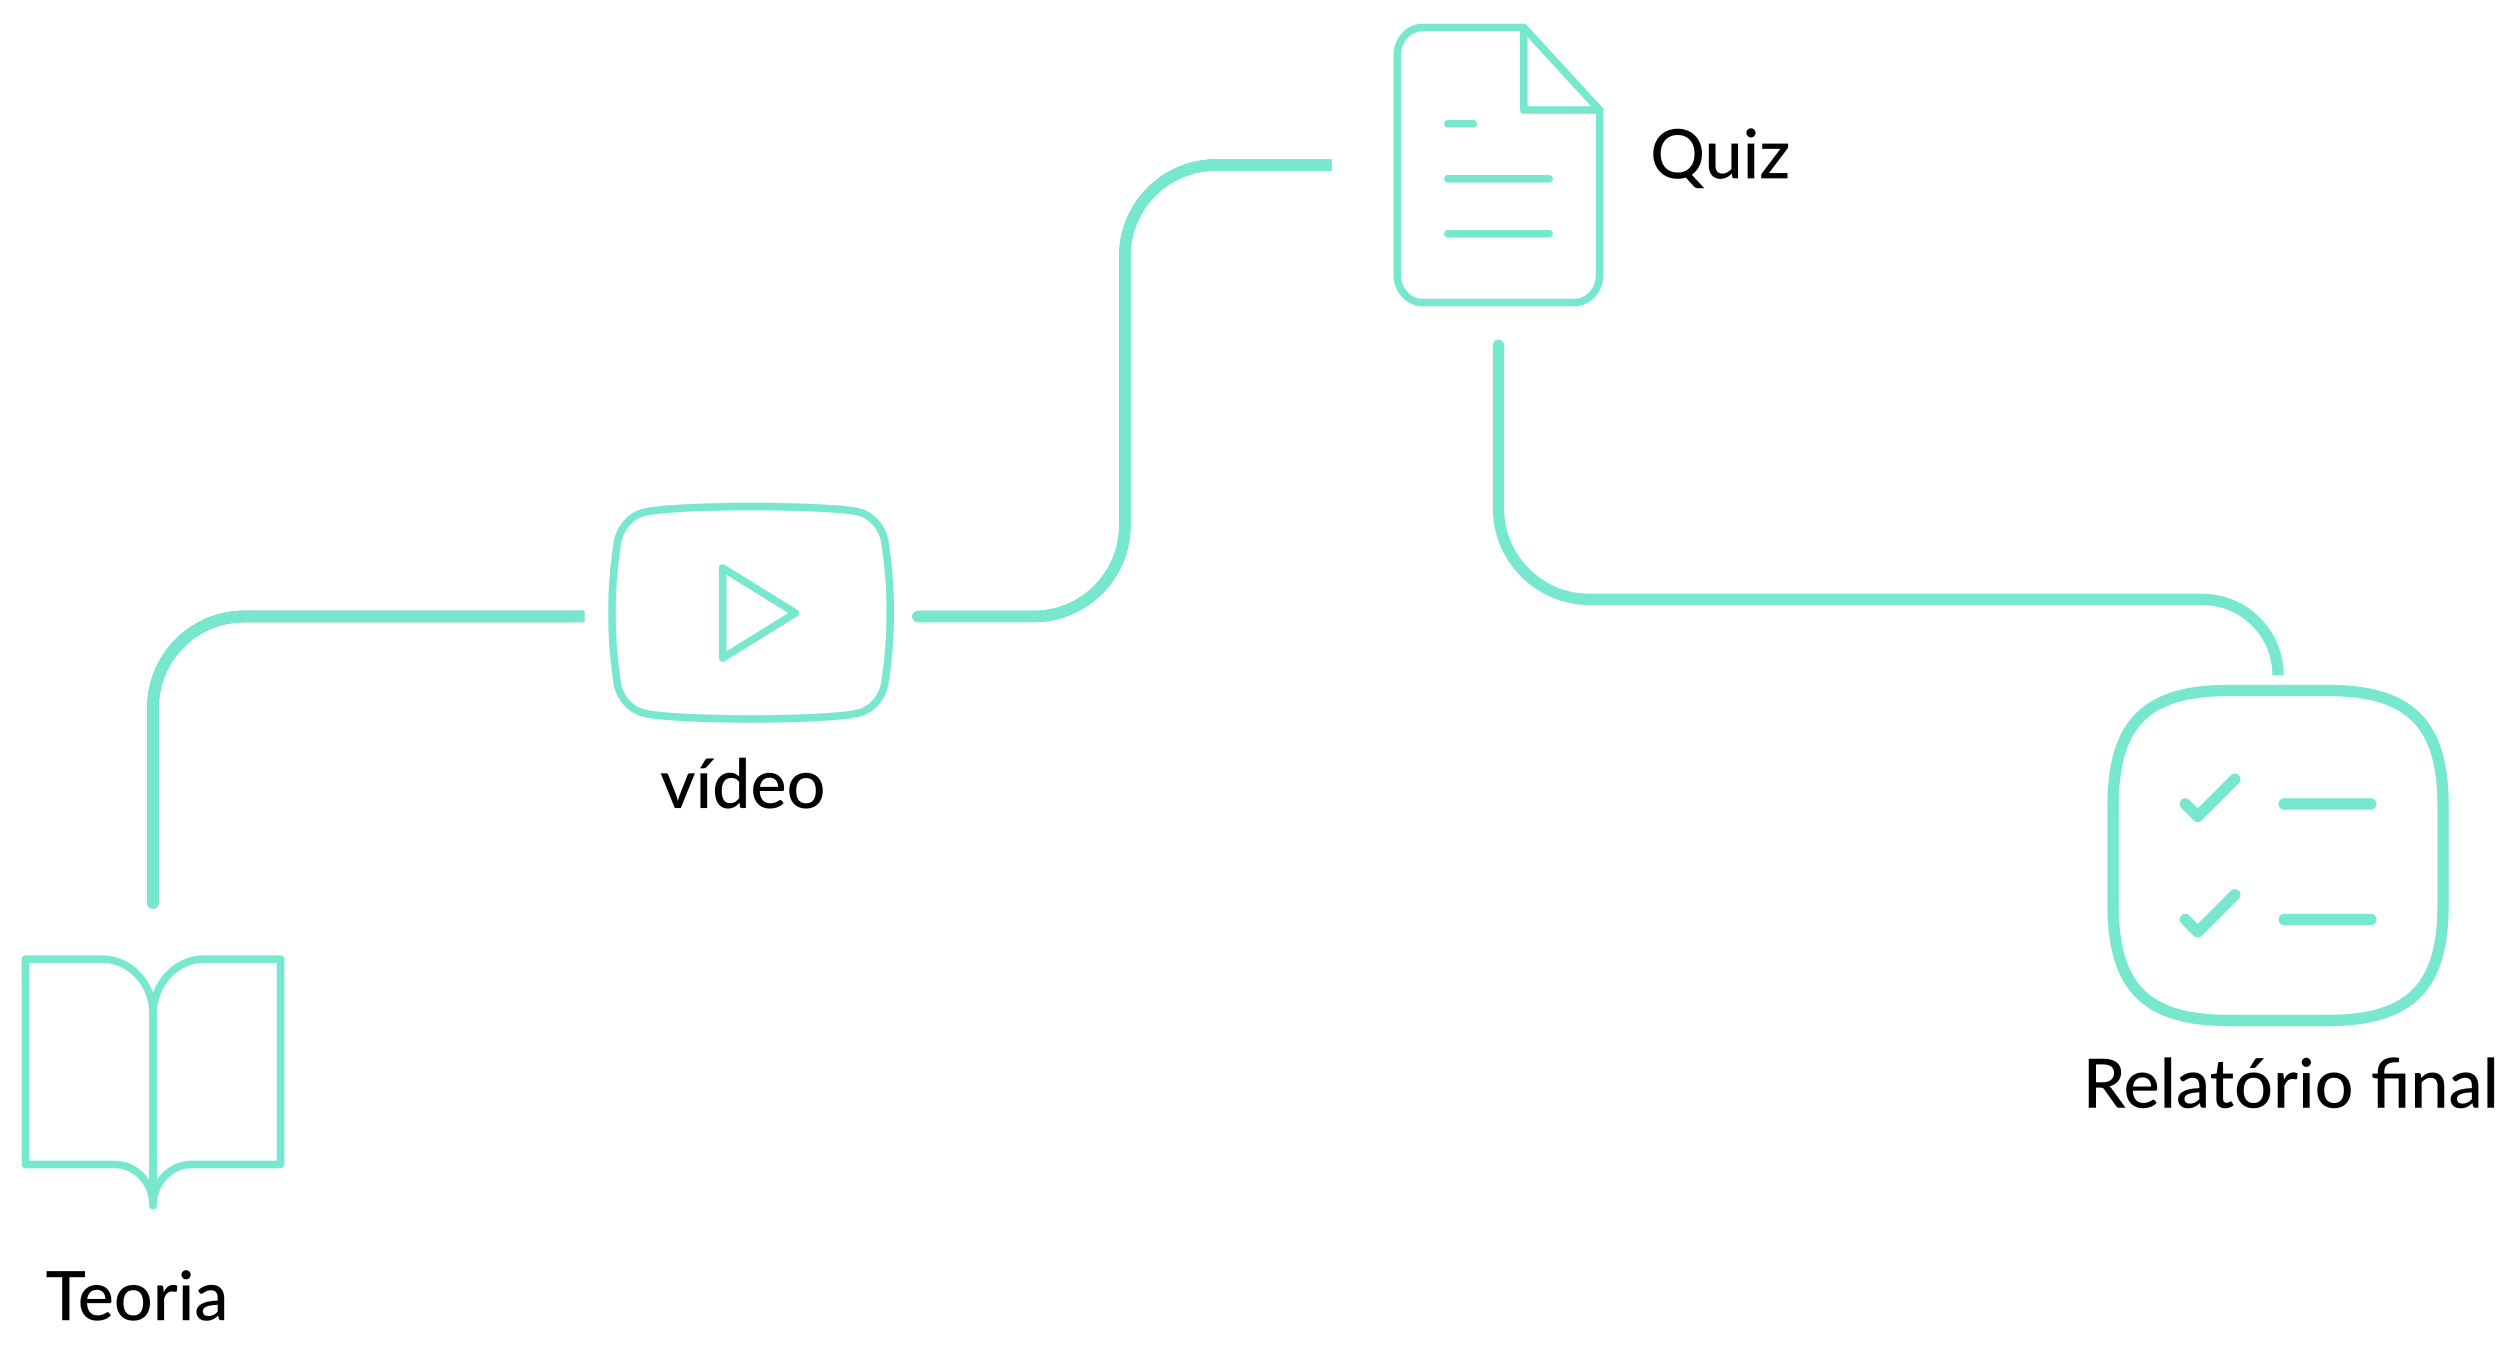 <svg width="659" height="357" viewBox="0 0 659 357" fill="none" xmlns="http://www.w3.org/2000/svg">
<path d="M437.763 40.538C437.763 41.312 437.868 42.005 438.078 42.617C438.288 43.223 438.588 43.739 438.978 44.165C439.368 44.591 439.836 44.918 440.382 45.146C440.934 45.368 441.549 45.479 442.227 45.479C442.905 45.479 443.517 45.368 444.063 45.146C444.615 44.918 445.083 44.591 445.467 44.165C445.857 43.739 446.157 43.223 446.367 42.617C446.577 42.005 446.682 41.312 446.682 40.538C446.682 39.77 446.577 39.08 446.367 38.468C446.157 37.856 445.857 37.337 445.467 36.911C445.083 36.485 444.615 36.158 444.063 35.93C443.517 35.702 442.905 35.588 442.227 35.588C441.549 35.588 440.934 35.702 440.382 35.93C439.836 36.158 439.368 36.485 438.978 36.911C438.588 37.337 438.288 37.856 438.078 38.468C437.868 39.08 437.763 39.77 437.763 40.538ZM449.265 49.628H447.681C447.447 49.628 447.24 49.595 447.06 49.529C446.88 49.469 446.712 49.355 446.556 49.187L444.378 46.811C443.718 47.027 443.001 47.135 442.227 47.135C441.273 47.135 440.4 46.973 439.608 46.649C438.822 46.325 438.147 45.872 437.583 45.29C437.025 44.702 436.59 44.006 436.278 43.202C435.966 42.392 435.81 41.504 435.81 40.538C435.81 39.578 435.966 38.693 436.278 37.883C436.59 37.073 437.025 36.377 437.583 35.795C438.147 35.207 438.822 34.751 439.608 34.427C440.4 34.097 441.273 33.932 442.227 33.932C443.187 33.932 444.06 34.097 444.846 34.427C445.632 34.751 446.307 35.207 446.871 35.795C447.435 36.377 447.87 37.073 448.176 37.883C448.488 38.693 448.644 39.578 448.644 40.538C448.644 41.138 448.581 41.711 448.455 42.257C448.335 42.797 448.161 43.301 447.933 43.769C447.705 44.237 447.423 44.663 447.087 45.047C446.757 45.431 446.382 45.767 445.962 46.055L449.265 49.628ZM458.147 37.856V47H457.094C456.854 47 456.698 46.883 456.626 46.649L456.5 45.731C456.302 45.941 456.095 46.133 455.879 46.307C455.663 46.481 455.432 46.631 455.186 46.757C454.94 46.877 454.679 46.97 454.403 47.036C454.127 47.108 453.83 47.144 453.512 47.144C453.008 47.144 452.564 47.06 452.18 46.892C451.802 46.724 451.484 46.49 451.226 46.19C450.968 45.884 450.773 45.518 450.641 45.092C450.509 44.666 450.443 44.195 450.443 43.679V37.856H452.207V43.679C452.207 44.333 452.357 44.843 452.657 45.209C452.957 45.569 453.416 45.749 454.034 45.749C454.484 45.749 454.904 45.644 455.294 45.434C455.684 45.218 456.05 44.924 456.392 44.552V37.856H458.147ZM462.432 37.856V47H460.677V37.856H462.432ZM462.765 35.03C462.765 35.192 462.732 35.348 462.666 35.498C462.6 35.642 462.51 35.771 462.396 35.885C462.288 35.993 462.159 36.08 462.009 36.146C461.859 36.206 461.703 36.236 461.541 36.236C461.379 36.236 461.226 36.206 461.082 36.146C460.938 36.08 460.809 35.993 460.695 35.885C460.587 35.771 460.5 35.642 460.434 35.498C460.374 35.348 460.344 35.192 460.344 35.03C460.344 34.862 460.374 34.706 460.434 34.562C460.5 34.412 460.587 34.283 460.695 34.175C460.809 34.061 460.938 33.974 461.082 33.914C461.226 33.848 461.379 33.815 461.541 33.815C461.703 33.815 461.859 33.848 462.009 33.914C462.159 33.974 462.288 34.061 462.396 34.175C462.51 34.283 462.6 34.412 462.666 34.562C462.732 34.706 462.765 34.862 462.765 35.03ZM471.345 38.594C471.345 38.72 471.321 38.843 471.273 38.963C471.231 39.083 471.174 39.185 471.102 39.269L466.305 45.623H471.183V47H464.244V46.262C464.244 46.178 464.265 46.079 464.307 45.965C464.349 45.845 464.409 45.734 464.487 45.632L469.311 39.233H464.523V37.856H471.345V38.594Z" fill="black"/>
<path d="M554.256 285.304C554.748 285.304 555.18 285.244 555.552 285.124C555.93 285.004 556.245 284.836 556.497 284.62C556.749 284.398 556.938 284.137 557.064 283.837C557.19 283.531 557.253 283.195 557.253 282.829C557.253 282.085 557.007 281.524 556.515 281.146C556.029 280.768 555.297 280.579 554.319 280.579H552.51V285.304H554.256ZM560.286 292H558.576C558.234 292 557.985 291.865 557.829 291.595L554.634 287.113C554.532 286.963 554.421 286.858 554.301 286.798C554.181 286.732 554.001 286.699 553.761 286.699H552.51V292H550.593V279.076H554.319C555.153 279.076 555.87 279.163 556.47 279.337C557.076 279.505 557.574 279.748 557.964 280.066C558.36 280.378 558.651 280.756 558.837 281.2C559.029 281.644 559.125 282.142 559.125 282.694C559.125 283.144 559.056 283.567 558.918 283.963C558.78 284.359 558.576 284.716 558.306 285.034C558.042 285.346 557.718 285.616 557.334 285.844C556.95 286.072 556.515 286.246 556.029 286.366C556.269 286.51 556.476 286.711 556.65 286.969L560.286 292ZM567.048 286.411C567.048 286.063 566.997 285.742 566.895 285.448C566.799 285.154 566.655 284.899 566.463 284.683C566.271 284.467 566.037 284.299 565.761 284.179C565.485 284.059 565.167 283.999 564.807 283.999C564.069 283.999 563.487 284.212 563.061 284.638C562.641 285.064 562.374 285.655 562.26 286.411H567.048ZM568.497 290.695C568.281 290.947 568.032 291.166 567.75 291.352C567.468 291.532 567.168 291.679 566.85 291.793C566.532 291.907 566.202 291.991 565.86 292.045C565.524 292.099 565.191 292.126 564.861 292.126C564.231 292.126 563.646 292.021 563.106 291.811C562.572 291.595 562.107 291.283 561.711 290.875C561.321 290.461 561.015 289.951 560.793 289.345C560.577 288.733 560.469 288.031 560.469 287.239C560.469 286.603 560.568 286.012 560.766 285.466C560.964 284.914 561.246 284.434 561.612 284.026C561.984 283.618 562.437 283.297 562.971 283.063C563.505 282.829 564.105 282.712 564.771 282.712C565.329 282.712 565.842 282.805 566.31 282.991C566.784 283.171 567.192 283.435 567.534 283.783C567.876 284.131 568.143 284.56 568.335 285.07C568.533 285.58 568.632 286.162 568.632 286.816C568.632 287.086 568.602 287.269 568.542 287.365C568.482 287.455 568.371 287.5 568.209 287.5H562.215C562.233 288.046 562.311 288.523 562.449 288.931C562.587 289.333 562.776 289.669 563.016 289.939C563.262 290.209 563.553 290.41 563.889 290.542C564.225 290.674 564.6 290.74 565.014 290.74C565.404 290.74 565.74 290.695 566.022 290.605C566.31 290.515 566.556 290.419 566.76 290.317C566.97 290.209 567.144 290.11 567.282 290.02C567.426 289.93 567.552 289.885 567.66 289.885C567.804 289.885 567.915 289.939 567.993 290.047L568.497 290.695ZM572.318 278.716V292H570.554V278.716H572.318ZM579.739 287.941C579.025 287.965 578.419 288.022 577.921 288.112C577.423 288.196 577.018 288.31 576.706 288.454C576.394 288.598 576.169 288.769 576.031 288.967C575.893 289.159 575.824 289.375 575.824 289.615C575.824 289.843 575.86 290.041 575.932 290.209C576.01 290.371 576.112 290.506 576.238 290.614C576.37 290.716 576.523 290.791 576.697 290.839C576.871 290.887 577.06 290.911 577.264 290.911C577.534 290.911 577.78 290.884 578.002 290.83C578.23 290.776 578.443 290.701 578.641 290.605C578.839 290.503 579.028 290.38 579.208 290.236C579.388 290.092 579.565 289.927 579.739 289.741V287.941ZM574.591 284.134C575.101 283.648 575.653 283.285 576.247 283.045C576.847 282.805 577.504 282.685 578.218 282.685C578.74 282.685 579.202 282.772 579.604 282.946C580.006 283.114 580.345 283.351 580.621 283.657C580.897 283.963 581.104 284.329 581.242 284.755C581.386 285.181 581.458 285.652 581.458 286.168V292H580.675C580.501 292 580.369 291.973 580.279 291.919C580.189 291.859 580.117 291.751 580.063 291.595L579.874 290.794C579.64 291.01 579.409 291.202 579.181 291.37C578.953 291.532 578.713 291.673 578.461 291.793C578.215 291.907 577.951 291.994 577.669 292.054C577.387 292.114 577.075 292.144 576.733 292.144C576.373 292.144 576.034 292.096 575.716 292C575.404 291.898 575.131 291.745 574.897 291.541C574.663 291.337 574.477 291.082 574.339 290.776C574.207 290.47 574.141 290.113 574.141 289.705C574.141 289.345 574.237 289 574.429 288.67C574.627 288.334 574.945 288.034 575.383 287.77C575.827 287.506 576.403 287.29 577.111 287.122C577.825 286.954 578.701 286.858 579.739 286.834V286.168C579.739 285.478 579.592 284.962 579.298 284.62C579.004 284.278 578.572 284.107 578.002 284.107C577.618 284.107 577.294 284.155 577.03 284.251C576.772 284.347 576.547 284.455 576.355 284.575C576.169 284.689 576.004 284.794 575.86 284.89C575.722 284.986 575.578 285.034 575.428 285.034C575.308 285.034 575.203 285.001 575.113 284.935C575.029 284.869 574.96 284.791 574.906 284.701L574.591 284.134ZM586.546 292.144C585.808 292.144 585.238 291.937 584.836 291.523C584.44 291.109 584.242 290.518 584.242 289.75V284.278H583.18C583.078 284.278 582.991 284.248 582.919 284.188C582.853 284.122 582.82 284.026 582.82 283.9V283.189L584.305 282.982L584.701 280.255C584.725 280.153 584.77 280.075 584.836 280.021C584.908 279.961 584.998 279.931 585.106 279.931H585.997V283H588.589V284.278H585.997V289.633C585.997 289.993 586.084 290.263 586.258 290.443C586.438 290.617 586.666 290.704 586.942 290.704C587.104 290.704 587.242 290.683 587.356 290.641C587.476 290.599 587.578 290.554 587.662 290.506C587.746 290.452 587.818 290.404 587.878 290.362C587.938 290.32 587.992 290.299 588.04 290.299C588.1 290.299 588.145 290.314 588.175 290.344C588.211 290.368 588.247 290.41 588.283 290.47L588.805 291.316C588.517 291.58 588.175 291.784 587.779 291.928C587.383 292.072 586.972 292.144 586.546 292.144ZM594.05 282.712C594.722 282.712 595.328 282.823 595.868 283.045C596.414 283.261 596.876 283.576 597.254 283.99C597.638 284.398 597.932 284.893 598.136 285.475C598.34 286.051 598.442 286.699 598.442 287.419C598.442 288.139 598.34 288.79 598.136 289.372C597.932 289.954 597.638 290.449 597.254 290.857C596.876 291.265 596.414 291.58 595.868 291.802C595.328 292.018 594.722 292.126 594.05 292.126C593.372 292.126 592.76 292.018 592.214 291.802C591.674 291.58 591.212 291.265 590.828 290.857C590.444 290.449 590.147 289.954 589.937 289.372C589.733 288.79 589.631 288.139 589.631 287.419C589.631 286.699 589.733 286.051 589.937 285.475C590.147 284.893 590.444 284.398 590.828 283.99C591.212 283.576 591.674 283.261 592.214 283.045C592.76 282.823 593.372 282.712 594.05 282.712ZM594.05 290.758C594.914 290.758 595.559 290.467 595.985 289.885C596.411 289.303 596.624 288.484 596.624 287.428C596.624 286.372 596.411 285.553 595.985 284.971C595.559 284.383 594.914 284.089 594.05 284.089C593.174 284.089 592.52 284.383 592.088 284.971C591.662 285.553 591.449 286.372 591.449 287.428C591.449 288.484 591.662 289.303 592.088 289.885C592.52 290.467 593.174 290.758 594.05 290.758ZM596.804 278.932L594.671 281.254C594.581 281.356 594.494 281.428 594.41 281.47C594.326 281.506 594.215 281.524 594.077 281.524H593.015L594.347 279.346C594.431 279.208 594.521 279.106 594.617 279.04C594.719 278.968 594.875 278.932 595.085 278.932H596.804ZM602.057 284.611C602.351 284.011 602.705 283.54 603.119 283.198C603.533 282.856 604.031 282.685 604.613 282.685C604.811 282.685 604.997 282.709 605.171 282.757C605.351 282.799 605.507 282.865 605.639 282.955L605.522 284.278C605.48 284.44 605.381 284.521 605.225 284.521C605.141 284.521 605.015 284.506 604.847 284.476C604.679 284.44 604.499 284.422 604.307 284.422C604.025 284.422 603.776 284.464 603.56 284.548C603.344 284.626 603.149 284.746 602.975 284.908C602.807 285.064 602.657 285.259 602.525 285.493C602.393 285.721 602.27 285.982 602.156 286.276V292H600.401V282.856H601.409C601.601 282.856 601.73 282.892 601.796 282.964C601.868 283.03 601.919 283.15 601.949 283.324L602.057 284.611ZM608.829 282.856V292H607.074V282.856H608.829ZM609.162 280.03C609.162 280.192 609.129 280.348 609.063 280.498C608.997 280.642 608.907 280.771 608.793 280.885C608.685 280.993 608.556 281.08 608.406 281.146C608.256 281.206 608.1 281.236 607.938 281.236C607.776 281.236 607.623 281.206 607.479 281.146C607.335 281.08 607.206 280.993 607.092 280.885C606.984 280.771 606.897 280.642 606.831 280.498C606.771 280.348 606.741 280.192 606.741 280.03C606.741 279.862 606.771 279.706 606.831 279.562C606.897 279.412 606.984 279.283 607.092 279.175C607.206 279.061 607.335 278.974 607.479 278.914C607.623 278.848 607.776 278.815 607.938 278.815C608.1 278.815 608.256 278.848 608.406 278.914C608.556 278.974 608.685 279.061 608.793 279.175C608.907 279.283 608.997 279.412 609.063 279.562C609.129 279.706 609.162 279.862 609.162 280.03ZM615.267 282.712C615.939 282.712 616.545 282.823 617.085 283.045C617.631 283.261 618.093 283.576 618.471 283.99C618.855 284.398 619.149 284.893 619.353 285.475C619.557 286.051 619.659 286.699 619.659 287.419C619.659 288.139 619.557 288.79 619.353 289.372C619.149 289.954 618.855 290.449 618.471 290.857C618.093 291.265 617.631 291.58 617.085 291.802C616.545 292.018 615.939 292.126 615.267 292.126C614.589 292.126 613.977 292.018 613.431 291.802C612.891 291.58 612.429 291.265 612.045 290.857C611.661 290.449 611.364 289.954 611.154 289.372C610.95 288.79 610.848 288.139 610.848 287.419C610.848 286.699 610.95 286.051 611.154 285.475C611.364 284.893 611.661 284.398 612.045 283.99C612.429 283.576 612.891 283.261 613.431 283.045C613.977 282.823 614.589 282.712 615.267 282.712ZM615.267 290.758C616.131 290.758 616.776 290.467 617.202 289.885C617.628 289.303 617.841 288.484 617.841 287.428C617.841 286.372 617.628 285.553 617.202 284.971C616.776 284.383 616.131 284.089 615.267 284.089C614.391 284.089 613.737 284.383 613.305 284.971C612.879 285.553 612.666 286.372 612.666 287.428C612.666 288.484 612.879 289.303 613.305 289.885C613.737 290.467 614.391 290.758 615.267 290.758ZM626.783 292V284.296L625.829 284.179C625.691 284.149 625.577 284.101 625.487 284.035C625.403 283.963 625.361 283.861 625.361 283.729V283H626.783V282.559C626.783 282.001 626.87 281.488 627.044 281.02C627.224 280.546 627.491 280.138 627.845 279.796C628.205 279.454 628.649 279.19 629.177 279.004C629.711 278.812 630.335 278.716 631.049 278.716C631.277 278.716 631.517 278.731 631.769 278.761C632.021 278.791 632.234 278.836 632.408 278.896L632.345 279.814C632.333 279.934 632.258 279.997 632.12 280.003C631.982 280.009 631.79 280.012 631.544 280.012C630.998 280.012 630.533 280.066 630.149 280.174C629.765 280.282 629.45 280.444 629.204 280.66C628.958 280.876 628.778 281.149 628.664 281.479C628.55 281.803 628.493 282.181 628.493 282.613V283H634.055V292H632.291V284.278H628.547V292H626.783ZM638.241 284.125C638.439 283.915 638.646 283.723 638.862 283.549C639.078 283.375 639.306 283.228 639.546 283.108C639.792 282.982 640.053 282.886 640.329 282.82C640.611 282.748 640.911 282.712 641.229 282.712C641.733 282.712 642.174 282.796 642.552 282.964C642.936 283.132 643.257 283.369 643.515 283.675C643.773 283.975 643.968 284.338 644.1 284.764C644.232 285.19 644.298 285.661 644.298 286.177V292H642.534V286.177C642.534 285.523 642.384 285.016 642.084 284.656C641.784 284.29 641.325 284.107 640.707 284.107C640.257 284.107 639.834 284.215 639.438 284.431C639.048 284.641 638.685 284.929 638.349 285.295V292H636.594V282.856H637.647C637.893 282.856 638.046 282.973 638.106 283.207L638.241 284.125ZM651.581 287.941C650.867 287.965 650.261 288.022 649.763 288.112C649.265 288.196 648.86 288.31 648.548 288.454C648.236 288.598 648.011 288.769 647.873 288.967C647.735 289.159 647.666 289.375 647.666 289.615C647.666 289.843 647.702 290.041 647.774 290.209C647.852 290.371 647.954 290.506 648.08 290.614C648.212 290.716 648.365 290.791 648.539 290.839C648.713 290.887 648.902 290.911 649.106 290.911C649.376 290.911 649.622 290.884 649.844 290.83C650.072 290.776 650.285 290.701 650.483 290.605C650.681 290.503 650.87 290.38 651.05 290.236C651.23 290.092 651.407 289.927 651.581 289.741V287.941ZM646.433 284.134C646.943 283.648 647.495 283.285 648.089 283.045C648.689 282.805 649.346 282.685 650.06 282.685C650.582 282.685 651.044 282.772 651.446 282.946C651.848 283.114 652.187 283.351 652.463 283.657C652.739 283.963 652.946 284.329 653.084 284.755C653.228 285.181 653.3 285.652 653.3 286.168V292H652.517C652.343 292 652.211 291.973 652.121 291.919C652.031 291.859 651.959 291.751 651.905 291.595L651.716 290.794C651.482 291.01 651.251 291.202 651.023 291.37C650.795 291.532 650.555 291.673 650.303 291.793C650.057 291.907 649.793 291.994 649.511 292.054C649.229 292.114 648.917 292.144 648.575 292.144C648.215 292.144 647.876 292.096 647.558 292C647.246 291.898 646.973 291.745 646.739 291.541C646.505 291.337 646.319 291.082 646.181 290.776C646.049 290.47 645.983 290.113 645.983 289.705C645.983 289.345 646.079 289 646.271 288.67C646.469 288.334 646.787 288.034 647.225 287.77C647.669 287.506 648.245 287.29 648.953 287.122C649.667 286.954 650.543 286.858 651.581 286.834V286.168C651.581 285.478 651.434 284.962 651.14 284.62C650.846 284.278 650.414 284.107 649.844 284.107C649.46 284.107 649.136 284.155 648.872 284.251C648.614 284.347 648.389 284.455 648.197 284.575C648.011 284.689 647.846 284.794 647.702 284.89C647.564 284.986 647.42 285.034 647.27 285.034C647.15 285.034 647.045 285.001 646.955 284.935C646.871 284.869 646.802 284.791 646.748 284.701L646.433 284.134ZM657.449 278.716V292H655.685V278.716H657.449Z" fill="black"/>
<path d="M233.133 142.273C232.737 140.552 231.931 138.976 230.796 137.703C229.66 136.43 228.236 135.505 226.667 135.023C220.933 133.5 198 133.5 198 133.5C198 133.5 175.067 133.5 169.333 135.168C167.764 135.65 166.34 136.575 165.204 137.848C164.069 139.121 163.263 140.697 162.867 142.418C161.817 148.745 161.304 155.164 161.333 161.594C161.296 168.072 161.809 174.54 162.867 180.915C163.303 182.582 164.128 184.098 165.26 185.317C166.393 186.537 167.796 187.418 169.333 187.875C175.067 189.543 198 189.543 198 189.543C198 189.543 220.933 189.543 226.667 187.875C228.236 187.392 229.66 186.468 230.796 185.195C231.931 183.922 232.737 182.345 233.133 180.625C234.175 174.345 234.688 167.975 234.667 161.594C234.704 155.116 234.191 148.648 233.133 142.273Z" stroke="#77E8CD" stroke-width="2" stroke-linecap="round" stroke-linejoin="round"/>
<path d="M190.5 173.448L209.667 161.594L190.5 149.74V173.448Z" stroke="#77E8CD" stroke-width="2" stroke-linecap="round" stroke-linejoin="round"/>
<path d="M183.171 203.856L179.463 213H177.879L174.171 203.856H175.62C175.758 203.856 175.872 203.889 175.962 203.955C176.052 204.021 176.112 204.105 176.142 204.207L178.329 209.823C178.407 210.057 178.473 210.291 178.527 210.525C178.587 210.753 178.641 210.981 178.689 211.209C178.737 210.981 178.791 210.753 178.851 210.525C178.911 210.297 178.983 210.063 179.067 209.823L181.281 204.207C181.317 204.105 181.38 204.021 181.47 203.955C181.56 203.889 181.668 203.856 181.794 203.856H183.171ZM186.412 203.856V213H184.648V203.856H186.412ZM188.32 199.932L186.187 202.254C186.097 202.356 186.01 202.428 185.926 202.47C185.842 202.506 185.731 202.524 185.593 202.524H184.531L185.863 200.346C185.947 200.208 186.037 200.106 186.133 200.04C186.235 199.968 186.391 199.932 186.601 199.932H188.32ZM194.839 206.07C194.551 205.692 194.239 205.428 193.903 205.278C193.573 205.128 193.201 205.053 192.787 205.053C191.983 205.053 191.359 205.344 190.915 205.926C190.477 206.502 190.258 207.345 190.258 208.455C190.258 209.037 190.306 209.535 190.402 209.949C190.504 210.357 190.648 210.693 190.834 210.957C191.026 211.215 191.26 211.407 191.536 211.533C191.812 211.653 192.124 211.713 192.472 211.713C192.982 211.713 193.423 211.599 193.795 211.371C194.167 211.143 194.515 210.822 194.839 210.408V206.07ZM196.603 199.716V213H195.541C195.295 213 195.142 212.883 195.082 212.649L194.929 211.596C194.539 212.058 194.095 212.43 193.597 212.712C193.105 212.988 192.535 213.126 191.887 213.126C191.365 213.126 190.891 213.024 190.465 212.82C190.045 212.616 189.685 212.319 189.385 211.929C189.085 211.533 188.854 211.044 188.692 210.462C188.53 209.88 188.449 209.211 188.449 208.455C188.449 207.777 188.539 207.147 188.719 206.565C188.899 205.983 189.16 205.479 189.502 205.053C189.844 204.627 190.258 204.294 190.744 204.054C191.23 203.808 191.779 203.685 192.391 203.685C192.943 203.685 193.411 203.775 193.795 203.955C194.185 204.135 194.533 204.39 194.839 204.72V199.716H196.603ZM205.108 207.411C205.108 207.063 205.057 206.742 204.955 206.448C204.859 206.154 204.715 205.899 204.523 205.683C204.331 205.467 204.097 205.299 203.821 205.179C203.545 205.059 203.227 204.999 202.867 204.999C202.129 204.999 201.547 205.212 201.121 205.638C200.701 206.064 200.434 206.655 200.32 207.411H205.108ZM206.557 211.695C206.341 211.947 206.092 212.166 205.81 212.352C205.528 212.532 205.228 212.679 204.91 212.793C204.592 212.907 204.262 212.991 203.92 213.045C203.584 213.099 203.251 213.126 202.921 213.126C202.291 213.126 201.706 213.021 201.166 212.811C200.632 212.595 200.167 212.283 199.771 211.875C199.381 211.461 199.075 210.951 198.853 210.345C198.637 209.733 198.529 209.031 198.529 208.239C198.529 207.603 198.628 207.012 198.826 206.466C199.024 205.914 199.306 205.434 199.672 205.026C200.044 204.618 200.497 204.297 201.031 204.063C201.565 203.829 202.165 203.712 202.831 203.712C203.389 203.712 203.902 203.805 204.37 203.991C204.844 204.171 205.252 204.435 205.594 204.783C205.936 205.131 206.203 205.56 206.395 206.07C206.593 206.58 206.692 207.162 206.692 207.816C206.692 208.086 206.662 208.269 206.602 208.365C206.542 208.455 206.431 208.5 206.269 208.5H200.275C200.293 209.046 200.371 209.523 200.509 209.931C200.647 210.333 200.836 210.669 201.076 210.939C201.322 211.209 201.613 211.41 201.949 211.542C202.285 211.674 202.66 211.74 203.074 211.74C203.464 211.74 203.8 211.695 204.082 211.605C204.37 211.515 204.616 211.419 204.82 211.317C205.03 211.209 205.204 211.11 205.342 211.02C205.486 210.93 205.612 210.885 205.72 210.885C205.864 210.885 205.975 210.939 206.053 211.047L206.557 211.695ZM212.476 203.712C213.148 203.712 213.754 203.823 214.294 204.045C214.84 204.261 215.302 204.576 215.68 204.99C216.064 205.398 216.358 205.893 216.562 206.475C216.766 207.051 216.868 207.699 216.868 208.419C216.868 209.139 216.766 209.79 216.562 210.372C216.358 210.954 216.064 211.449 215.68 211.857C215.302 212.265 214.84 212.58 214.294 212.802C213.754 213.018 213.148 213.126 212.476 213.126C211.798 213.126 211.186 213.018 210.64 212.802C210.1 212.58 209.638 212.265 209.254 211.857C208.87 211.449 208.573 210.954 208.363 210.372C208.159 209.79 208.057 209.139 208.057 208.419C208.057 207.699 208.159 207.051 208.363 206.475C208.573 205.893 208.87 205.398 209.254 204.99C209.638 204.576 210.1 204.261 210.64 204.045C211.186 203.823 211.798 203.712 212.476 203.712ZM212.476 211.758C213.34 211.758 213.985 211.467 214.411 210.885C214.837 210.303 215.05 209.484 215.05 208.428C215.05 207.372 214.837 206.553 214.411 205.971C213.985 205.383 213.34 205.089 212.476 205.089C211.6 205.089 210.946 205.383 210.514 205.971C210.088 206.553 209.875 207.372 209.875 208.428C209.875 209.484 210.088 210.303 210.514 210.885C210.946 211.467 211.6 211.758 212.476 211.758Z" fill="black"/>
<path d="M401.667 7.25H375C373.232 7.25 371.536 8.014 370.286 9.373C369.036 10.733 368.333 12.577 368.333 14.5V72.5C368.333 74.423 369.036 76.267 370.286 77.626C371.536 78.986 373.232 79.75 375 79.75H415C416.768 79.75 418.464 78.986 419.714 77.626C420.964 76.267 421.667 74.423 421.667 72.5V29L401.667 7.25Z" stroke="#77E8CD" stroke-width="2" stroke-linecap="round" stroke-linejoin="round"/>
<path d="M401.667 7.25V29H421.667" stroke="#77E8CD" stroke-width="2" stroke-linecap="round" stroke-linejoin="round"/>
<path d="M408.333 47.125H381.667" stroke="#77E8CD" stroke-width="2" stroke-linecap="round" stroke-linejoin="round"/>
<path d="M408.333 61.625H381.667" stroke="#77E8CD" stroke-width="2" stroke-linecap="round" stroke-linejoin="round"/>
<path d="M388.333 32.625H385H381.667" stroke="#77E8CD" stroke-width="2" stroke-linecap="round" stroke-linejoin="round"/>
<path d="M242 161C241.172 161 240.5 161.672 240.5 162.5C240.5 163.328 241.172 164 242 164V161ZM242 164H272.5V161H242V164ZM298 138.5V67.5H295V138.5H298ZM320.5 45H351V42H320.5V45ZM298 67.5C298 55.074 308.074 45 320.5 45V42C306.417 42 295 53.417 295 67.5H298ZM272.5 164C286.583 164 298 152.583 298 138.5H295C295 150.926 284.926 161 272.5 161V164Z" fill="#77E8CD"/>
<path d="M242 161C241.172 161 240.5 161.672 240.5 162.5C240.5 163.328 241.172 164 242 164V161ZM242 164H272.5V161H242V164ZM298 138.5V67.5H295V138.5H298ZM320.5 45H351V42H320.5V45ZM298 67.5C298 55.074 308.074 45 320.5 45V42C306.417 42 295 53.417 295 67.5H298ZM272.5 164C286.583 164 298 152.583 298 138.5H295C295 150.926 284.926 161 272.5 161V164Z" fill="#77E8CD"/>
<path d="M242 161C241.172 161 240.5 161.672 240.5 162.5C240.5 163.328 241.172 164 242 164V161ZM242 164H272.5V161H242V164ZM298 138.5V67.5H295V138.5H298ZM320.5 45H351V42H320.5V45ZM298 67.5C298 55.074 308.074 45 320.5 45V42C306.417 42 295 53.417 295 67.5H298ZM272.5 164C286.583 164 298 152.583 298 138.5H295C295 150.926 284.926 161 272.5 161V164Z" fill="#77E8CD"/>
<path d="M22.404 336.678H18.3V348H16.392V336.678H12.27V335.076H22.404V336.678ZM27.78 342.411C27.78 342.063 27.729 341.742 27.627 341.448C27.531 341.154 27.387 340.899 27.195 340.683C27.003 340.467 26.769 340.299 26.493 340.179C26.217 340.059 25.899 339.999 25.539 339.999C24.801 339.999 24.219 340.212 23.793 340.638C23.373 341.064 23.106 341.655 22.992 342.411H27.78ZM29.229 346.695C29.013 346.947 28.764 347.166 28.482 347.352C28.2 347.532 27.9 347.679 27.582 347.793C27.264 347.907 26.934 347.991 26.592 348.045C26.256 348.099 25.923 348.126 25.593 348.126C24.963 348.126 24.378 348.021 23.838 347.811C23.304 347.595 22.839 347.283 22.443 346.875C22.053 346.461 21.747 345.951 21.525 345.345C21.309 344.733 21.201 344.031 21.201 343.239C21.201 342.603 21.3 342.012 21.498 341.466C21.696 340.914 21.978 340.434 22.344 340.026C22.716 339.618 23.169 339.297 23.703 339.063C24.237 338.829 24.837 338.712 25.503 338.712C26.061 338.712 26.574 338.805 27.042 338.991C27.516 339.171 27.924 339.435 28.266 339.783C28.608 340.131 28.875 340.56 29.067 341.07C29.265 341.58 29.364 342.162 29.364 342.816C29.364 343.086 29.334 343.269 29.274 343.365C29.214 343.455 29.103 343.5 28.941 343.5H22.947C22.965 344.046 23.043 344.523 23.181 344.931C23.319 345.333 23.508 345.669 23.748 345.939C23.994 346.209 24.285 346.41 24.621 346.542C24.957 346.674 25.332 346.74 25.746 346.74C26.136 346.74 26.472 346.695 26.754 346.605C27.042 346.515 27.288 346.419 27.492 346.317C27.702 346.209 27.876 346.11 28.014 346.02C28.158 345.93 28.284 345.885 28.392 345.885C28.536 345.885 28.647 345.939 28.725 346.047L29.229 346.695ZM35.148 338.712C35.82 338.712 36.426 338.823 36.966 339.045C37.512 339.261 37.974 339.576 38.352 339.99C38.736 340.398 39.03 340.893 39.234 341.475C39.438 342.051 39.54 342.699 39.54 343.419C39.54 344.139 39.438 344.79 39.234 345.372C39.03 345.954 38.736 346.449 38.352 346.857C37.974 347.265 37.512 347.58 36.966 347.802C36.426 348.018 35.82 348.126 35.148 348.126C34.47 348.126 33.858 348.018 33.312 347.802C32.772 347.58 32.31 347.265 31.926 346.857C31.542 346.449 31.245 345.954 31.035 345.372C30.831 344.79 30.729 344.139 30.729 343.419C30.729 342.699 30.831 342.051 31.035 341.475C31.245 340.893 31.542 340.398 31.926 339.99C32.31 339.576 32.772 339.261 33.312 339.045C33.858 338.823 34.47 338.712 35.148 338.712ZM35.148 346.758C36.012 346.758 36.657 346.467 37.083 345.885C37.509 345.303 37.722 344.484 37.722 343.428C37.722 342.372 37.509 341.553 37.083 340.971C36.657 340.383 36.012 340.089 35.148 340.089C34.272 340.089 33.618 340.383 33.186 340.971C32.76 341.553 32.547 342.372 32.547 343.428C32.547 344.484 32.76 345.303 33.186 345.885C33.618 346.467 34.272 346.758 35.148 346.758ZM43.155 340.611C43.449 340.011 43.803 339.54 44.217 339.198C44.631 338.856 45.129 338.685 45.711 338.685C45.909 338.685 46.095 338.709 46.269 338.757C46.449 338.799 46.605 338.865 46.737 338.955L46.62 340.278C46.578 340.44 46.479 340.521 46.323 340.521C46.239 340.521 46.113 340.506 45.945 340.476C45.777 340.44 45.597 340.422 45.405 340.422C45.123 340.422 44.874 340.464 44.658 340.548C44.442 340.626 44.247 340.746 44.073 340.908C43.905 341.064 43.755 341.259 43.623 341.493C43.491 341.721 43.368 341.982 43.254 342.276V348H41.499V338.856H42.507C42.699 338.856 42.828 338.892 42.894 338.964C42.966 339.03 43.017 339.15 43.047 339.324L43.155 340.611ZM49.926 338.856V348H48.171V338.856H49.926ZM50.259 336.03C50.259 336.192 50.226 336.348 50.16 336.498C50.094 336.642 50.004 336.771 49.89 336.885C49.782 336.993 49.653 337.08 49.503 337.146C49.353 337.206 49.197 337.236 49.035 337.236C48.873 337.236 48.72 337.206 48.576 337.146C48.432 337.08 48.303 336.993 48.189 336.885C48.081 336.771 47.994 336.642 47.928 336.498C47.868 336.348 47.838 336.192 47.838 336.03C47.838 335.862 47.868 335.706 47.928 335.562C47.994 335.412 48.081 335.283 48.189 335.175C48.303 335.061 48.432 334.974 48.576 334.914C48.72 334.848 48.873 334.815 49.035 334.815C49.197 334.815 49.353 334.848 49.503 334.914C49.653 334.974 49.782 335.061 49.89 335.175C50.004 335.283 50.094 335.412 50.16 335.562C50.226 335.706 50.259 335.862 50.259 336.03ZM57.381 343.941C56.667 343.965 56.061 344.022 55.563 344.112C55.065 344.196 54.66 344.31 54.348 344.454C54.036 344.598 53.811 344.769 53.673 344.967C53.535 345.159 53.466 345.375 53.466 345.615C53.466 345.843 53.502 346.041 53.574 346.209C53.652 346.371 53.754 346.506 53.88 346.614C54.012 346.716 54.165 346.791 54.339 346.839C54.513 346.887 54.702 346.911 54.906 346.911C55.176 346.911 55.422 346.884 55.644 346.83C55.872 346.776 56.085 346.701 56.283 346.605C56.481 346.503 56.67 346.38 56.85 346.236C57.03 346.092 57.207 345.927 57.381 345.741V343.941ZM52.233 340.134C52.743 339.648 53.295 339.285 53.889 339.045C54.489 338.805 55.146 338.685 55.86 338.685C56.382 338.685 56.844 338.772 57.246 338.946C57.648 339.114 57.987 339.351 58.263 339.657C58.539 339.963 58.746 340.329 58.884 340.755C59.028 341.181 59.1 341.652 59.1 342.168V348H58.317C58.143 348 58.011 347.973 57.921 347.919C57.831 347.859 57.759 347.751 57.705 347.595L57.516 346.794C57.282 347.01 57.051 347.202 56.823 347.37C56.595 347.532 56.355 347.673 56.103 347.793C55.857 347.907 55.593 347.994 55.311 348.054C55.029 348.114 54.717 348.144 54.375 348.144C54.015 348.144 53.676 348.096 53.358 348C53.046 347.898 52.773 347.745 52.539 347.541C52.305 347.337 52.119 347.082 51.981 346.776C51.849 346.47 51.783 346.113 51.783 345.705C51.783 345.345 51.879 345 52.071 344.67C52.269 344.334 52.587 344.034 53.025 343.77C53.469 343.506 54.045 343.29 54.753 343.122C55.467 342.954 56.343 342.858 57.381 342.834V342.168C57.381 341.478 57.234 340.962 56.94 340.62C56.646 340.278 56.214 340.107 55.644 340.107C55.26 340.107 54.936 340.155 54.672 340.251C54.414 340.347 54.189 340.455 53.997 340.575C53.811 340.689 53.646 340.794 53.502 340.89C53.364 340.986 53.22 341.034 53.07 341.034C52.95 341.034 52.845 341.001 52.755 340.935C52.671 340.869 52.602 340.791 52.548 340.701L52.233 340.134Z" fill="black"/>
<path d="M6.724 252.825H26.897C30.464 252.825 33.885 254.345 36.407 257.052C38.929 259.759 40.346 263.43 40.346 267.258V317.773C40.346 314.902 39.283 312.149 37.392 310.119C35.5 308.089 32.934 306.948 30.259 306.948H6.724V252.825Z" stroke="#77E8CD" stroke-width="2" stroke-linecap="round" stroke-linejoin="round"/>
<path d="M73.967 252.825H53.794C50.228 252.825 46.807 254.345 44.285 257.052C41.763 259.759 40.346 263.43 40.346 267.258V317.773C40.346 314.902 41.408 312.149 43.3 310.119C45.192 308.089 47.757 306.948 50.432 306.948H73.967V252.825Z" stroke="#77E8CD" stroke-width="2" stroke-linecap="round" stroke-linejoin="round"/>
<path d="M38.846 238C38.846 238.828 39.517 239.5 40.346 239.5C41.174 239.5 41.846 238.828 41.846 238H38.846ZM41.846 238V186.5H38.846V238H41.846ZM64.346 164H154V161H64.346V164ZM41.846 186.5C41.846 174.074 51.919 164 64.346 164V161C50.263 161 38.846 172.417 38.846 186.5H41.846Z" fill="#B3B3B3"/>
<path d="M38.846 238C38.846 238.828 39.517 239.5 40.346 239.5C41.174 239.5 41.846 238.828 41.846 238H38.846ZM41.846 238V186.5H38.846V238H41.846ZM64.346 164H154V161H64.346V164ZM41.846 186.5C41.846 174.074 51.919 164 64.346 164V161C50.263 161 38.846 172.417 38.846 186.5H41.846Z" fill="#B3B3B3"/>
<path d="M38.846 238C38.846 238.828 39.517 239.5 40.346 239.5C41.174 239.5 41.846 238.828 41.846 238H38.846ZM41.846 238V186.5H38.846V238H41.846ZM64.346 164H154V161H64.346V164ZM41.846 186.5C41.846 174.074 51.919 164 64.346 164V161C50.263 161 38.846 172.417 38.846 186.5H41.846Z" fill="#77E8CD"/>
<path d="M38.846 238C38.846 238.828 39.517 239.5 40.346 239.5C41.174 239.5 41.846 238.828 41.846 238H38.846ZM41.846 238V186.5H38.846V238H41.846ZM64.346 164H154V161H64.346V164ZM41.846 186.5C41.846 174.074 51.919 164 64.346 164V161C50.263 161 38.846 172.417 38.846 186.5H41.846Z" fill="#77E8CD"/>
<path d="M38.846 238C38.846 238.828 39.517 239.5 40.346 239.5C41.174 239.5 41.846 238.828 41.846 238H38.846ZM41.846 238V186.5H38.846V238H41.846ZM64.346 164H154V161H64.346V164ZM41.846 186.5C41.846 174.074 51.919 164 64.346 164V161C50.263 161 38.846 172.417 38.846 186.5H41.846Z" fill="#77E8CD"/>
<path d="M602.109 211.927H624.947" stroke="#77E8CD" stroke-width="3" stroke-linecap="round" stroke-linejoin="round"/>
<path d="M576.053 211.927L579.316 215.19L589.103 205.402" stroke="#77E8CD" stroke-width="3" stroke-linecap="round" stroke-linejoin="round"/>
<path d="M602.109 242.378H624.947" stroke="#77E8CD" stroke-width="3" stroke-linecap="round" stroke-linejoin="round"/>
<path d="M576.053 242.378L579.316 245.64L589.103 235.853" stroke="#77E8CD" stroke-width="3" stroke-linecap="round" stroke-linejoin="round"/>
<path d="M587.45 269H613.55C635.3 269 644 260.3 644 238.55V212.45C644 190.7 635.3 182 613.55 182H587.45C565.7 182 557 190.7 557 212.45V238.55C557 260.3 565.7 269 587.45 269Z" stroke="#77E8CD" stroke-width="3" stroke-linecap="round" stroke-linejoin="round"/>
<path d="M396.5 91C396.5 90.172 395.828 89.5 395 89.5C394.172 89.5 393.5 90.172 393.5 91H396.5ZM600.5 178H602H600.5ZM393.5 91V134H396.5V91H393.5ZM419 159.5H580.5V156.5H419V159.5ZM580.5 159.5C590.717 159.5 599 167.783 599 178H602C602 166.126 592.374 156.5 580.5 156.5V159.5ZM393.5 134C393.5 148.083 404.917 159.5 419 159.5V156.5C406.574 156.5 396.5 146.426 396.5 134H393.5Z" fill="#77E8CD"/>
</svg>
